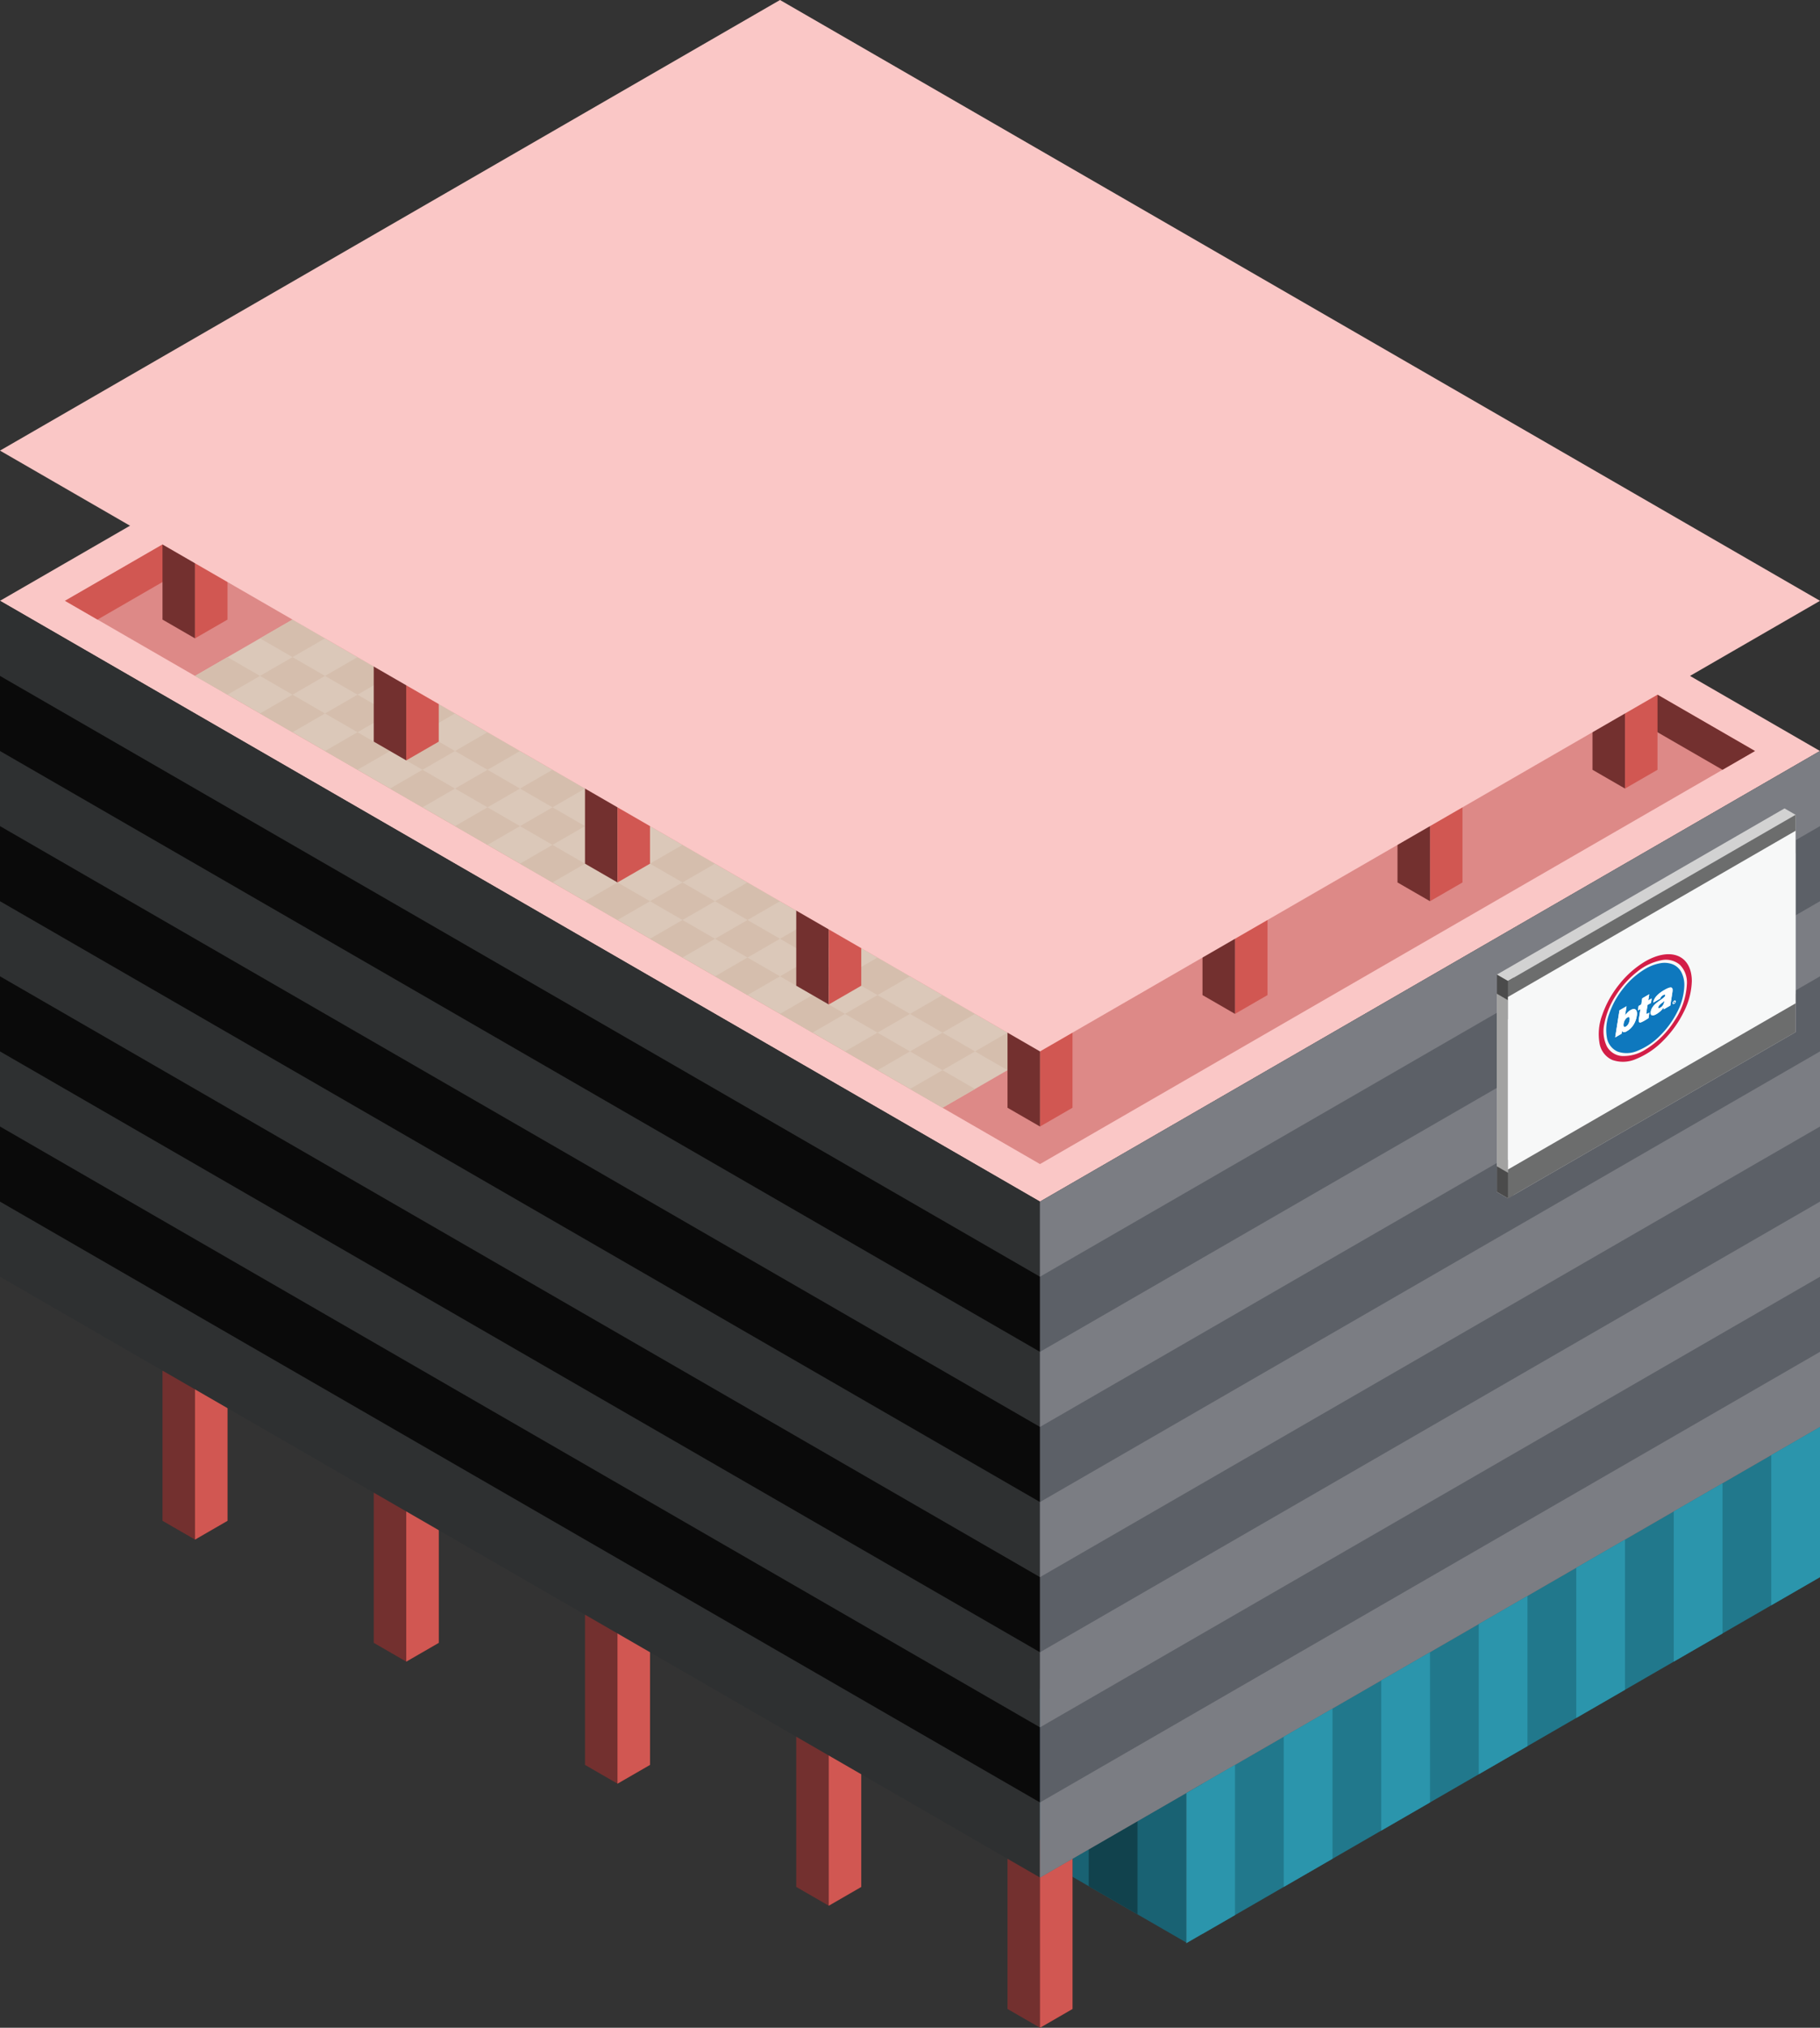 <svg id="Layer_1" data-name="Layer 1" xmlns="http://www.w3.org/2000/svg" viewBox="0 0 280 311.769">
  <rect x="0" y="0" width="280" height="311.769" fill="#333333" stroke="none"/>
  <defs>
    <style>
      .curtain-L-prim-light {
        fill: #196273;
      }

      .exterior-L-prim {
        fill: #73302f;
      }

      .exterior-R-prim {
        fill: #d15752;
      }

      .curtain-L-prim-dark {
        fill: #11424d;
      }

      .top-light {
        fill: #fac7c6;
      }

      .top-prim {
        fill: #dd8987;
      }

      .cls-1 {
        fill: #dbc8b9;
      }

      .curtain-R-prim-dark {
        fill: #21788c;
      }

      .cls-2 {
        fill: #d5bead;
      }

      .cls-3 {
        fill: #2e3031;
      }

      .cls-4 {
        fill: #0a0a0a;
      }

      .cls-5 {
        fill: #5c6067;
      }

      .cls-6 {
        fill: #7b7d83;
      }

      .curtain-R-prim-light {
        fill: #2b95ac;
      }

      .cls-7 {
        fill: #d2d2d2;
      }

      .cls-8 {
        fill: #a2a2a1;
      }

      .cls-9 {
        fill: #4b4b4b;
      }

      .cls-10 {
        fill: #6c6d6d;
      }

      .cls-11 {
        fill: #f7f8f8;
      }

      .cls-12 {
        fill: #0e78be;
      }

      .cls-13 {
        fill: #d31e47;
      }

      .cls-14 {
        fill: #fff;
      }
    </style>
  </defs>
  <title>Artboard 64</title>
  <g id="root">
    <g>
      <path id="windows-L4" class="curtain-L-prim-light" d="M182.5,272.685v25.981l-30-17.32V255.364Z"/>
      <path id="body-L1" class="exterior-L-prim" d="M35,210.733H25v23.094l5,2.887,5-2.887Z"/>
      <path id="body-R2" class="exterior-R-prim" d="M30,236.714V210.733l5,2.887v20.207Z"/>
      <path id="Path" class="curtain-L-prim-dark" d="M167.5,290.005v-23.094l7.5,4.33v23.094Z"/>
      <path id="body-L1-2" data-name="body-L1" class="exterior-L-prim" d="M67.5,229.497h-10v23.094l5,2.887,5-2.887Z"/>
      <path id="body-R2-2" data-name="body-R2" class="exterior-R-prim" d="M62.5,255.477V229.497l5,2.887v20.207Z"/>
      <path id="body-L1-3" data-name="body-L1" class="exterior-L-prim" d="M100,248.261H90v23.094l5,2.887,5-2.887Z"/>
      <path id="body-R2-3" data-name="body-R2" class="exterior-R-prim" d="M95,274.241V248.148l5,2.887v20.32Z"/>
      <path id="body-L1-4" data-name="body-L1" class="exterior-L-prim" d="M132.5,267.024l-10-6v29.094l5,2.887,5-2.886Z"/>
      <path id="body-R2-4" data-name="body-R2" class="exterior-R-prim" d="M127.5,293.005V263.911l5,2.887v23.32Z"/>
      <path id="body-L1-5" data-name="body-L1" class="exterior-L-prim" d="M160,311.769l5-2.887V280.015l-5,2.887-5-2.887v28.867Z"/>
      <path id="body-R2-5" data-name="body-R2" class="exterior-R-prim" d="M160,282.902l5-2.887v28.867l-5,2.887Z"/>
      <path id="top-T1" class="top-light" d="M160,184.752,280,115.47,120,23.094,0,92.376Z"/>
      <path id="top-T2" class="top-prim" d="M10,92.376,120,28.868,270,115.47,160,178.979Z"/>
      <path id="Path-2" data-name="Path" class="exterior-L-prim" d="M130,40.415V34.641L270,115.47l-5,2.887Z"/>
      <path id="Path-3" data-name="Path" class="exterior-R-prim" d="M120,28.868V34.641L15,95.263,10,92.376Z"/>
      <path id="Path-4" data-name="Path" class="cls-1" d="M30,103.923l115,66.395,15-8.66L45,95.263Z"/>
      <path id="body-L1-6" data-name="body-L1" class="exterior-L-prim" d="M30,80.829l-5-2.887v17.32L30,98.15Z"/>
      <path id="body-R2-6" data-name="body-R2" class="exterior-R-prim" d="M30,98.15v-17.32l5-2.887v17.32Z"/>
      <path id="body-L1-7" data-name="body-L1" class="exterior-R-prim" d="M250,103.923l5-2.887v17.32l-5,2.887Z"/>
      <path id="body-R2-7" data-name="body-R2" class="exterior-L-prim" d="M250,121.243v-17.32l-5-2.887v17.32Z"/>
      <path id="windows-R1" class="curtain-R-prim-dark" d="M185,268.468,280,213.62v28.868l-95,54.848Z"/>
      <path id="Path-5" data-name="Path" class="cls-2" d="M75,129.904l5-2.887L75,124.13l-5,2.887Z"/>
      <path id="Path-6" data-name="Path" class="cls-2" d="M65,124.13l5-2.887-5-2.887-5,2.887Z"/>
      <path id="Path-7" data-name="Path" class="cls-2" d="M115,152.998l5-2.887-5-2.887-5,2.887Z"/>
      <path id="Path-8" data-name="Path" class="cls-2" d="M135,164.545l5-2.887-5-2.887-5,2.887Z"/>
      <path id="Path-9" data-name="Path" class="cls-2" d="M145,170.319l5-2.887-5-2.887-5,2.887Z"/>
      <path id="Path-10" data-name="Path" class="cls-2" d="M45,112.583l5-2.887L45,106.81l-5,2.887Z"/>
      <path id="Path-11" data-name="Path" class="cls-2" d="M95,141.451l5-2.887-5-2.887-5,2.887Z"/>
      <path id="Path-12" data-name="Path" class="cls-2" d="M35,106.81l5-2.887-5-2.887-5,2.887Z"/>
      <path id="Path-13" data-name="Path" class="cls-2" d="M85,135.678l5-2.887-5-2.887-5,2.887Z"/>
      <path id="Path-14" data-name="Path" class="cls-2" d="M55,118.357l5-2.887-5-2.887L50,115.47Z"/>
      <path id="Path-15" data-name="Path" class="cls-2" d="M105,147.225l5-2.887-5-2.887-5,2.887Z"/>
      <path id="Path-16" data-name="Path" class="cls-2" d="M125,158.772l5-2.887-5-2.887-5,2.887Z"/>
      <path id="Path-17" data-name="Path" class="cls-2" d="M85,129.904l5-2.887L85,124.13l-5,2.887Z"/>
      <path id="Path-18" data-name="Path" class="cls-2" d="M75,124.13l5-2.887-5-2.887-5,2.887Z"/>
      <path id="Path-19" data-name="Path" class="cls-2" d="M125,152.998l5-2.887-5-2.887-5,2.887Z"/>
      <path id="Path-20" data-name="Path" class="cls-2" d="M145,164.545l5-2.887-5-2.887-5,2.887Z"/>
      <path id="Path-21" data-name="Path" class="cls-2" d="M55,112.583l5-2.887L55,106.81l-5,2.887Z"/>
      <path id="Path-22" data-name="Path" class="cls-2" d="M105,141.451l5-2.887-5-2.887-5,2.887Z"/>
      <path id="Path-23" data-name="Path" class="cls-2" d="M45,106.81l5-2.887-5-2.887-5,2.887Z"/>
      <path id="Path-24" data-name="Path" class="cls-2" d="M95,135.677l5-2.887-5-2.887-5,2.887Z"/>
      <path id="Path-25" data-name="Path" class="cls-2" d="M65,118.357l5-2.887-5-2.887L60,115.47Z"/>
      <path id="Path-26" data-name="Path" class="cls-2" d="M115,147.225l5-2.887-5-2.887-5,2.887Z"/>
      <path id="Path-27" data-name="Path" class="cls-2" d="M135,158.771l5-2.887-5-2.887-5,2.887Z"/>
      <path id="Path-28" data-name="Path" class="cls-2" d="M85,124.13l5-2.887-5-2.887-5,2.887Z"/>
      <path id="Path-29" data-name="Path" class="cls-2" d="M75,118.357l5-2.887-5-2.887L70,115.47Z"/>
      <path id="Path-30" data-name="Path" class="cls-2" d="M125,147.225l5-2.887-5-2.887-5,2.887Z"/>
      <path id="Path-31" data-name="Path" class="cls-2" d="M145,158.772l5-2.887-5-2.887-5,2.887Z"/>
      <path id="Path-32" data-name="Path" class="cls-2" d="M155,164.545l5-2.887-5-2.887-5,2.887Z"/>
      <path id="Path-33" data-name="Path" class="cls-2" d="M55,106.81l5-2.887-5-2.887-5,2.887Z"/>
      <path id="Path-34" data-name="Path" class="cls-2" d="M105,135.677l5-2.887-5-2.887-5,2.887Z"/>
      <path id="Path-35" data-name="Path" class="cls-2" d="M45,101.036,50,98.15l-5-2.887L40,98.15Z"/>
      <path id="Path-36" data-name="Path" class="cls-2" d="M95,129.904l5-2.887L95,124.13l-5,2.887Z"/>
      <path id="Path-37" data-name="Path" class="cls-2" d="M65,112.583l5-2.887L65,106.81l-5,2.887Z"/>
      <path id="Path-38" data-name="Path" class="cls-2" d="M115,141.451l5-2.887-5-2.887-5,2.887Z"/>
      <path id="Path-39" data-name="Path" class="cls-2" d="M135,152.998l5-2.887-5-2.887-5,2.887Z"/>
      <path id="windows-L4-2" data-name="windows-L4" class="cls-3" d="M0,196.299l160,92.376V184.752L0,92.376Z"/>
      <path id="windows-L1" class="cls-4" d="M0,115.47V103.923l160,92.376v11.547Z"/>
      <path id="windows-L1-2" data-name="windows-L1" class="cls-4" d="M0,161.658v-11.547l160,92.376v11.547Z"/>
      <path id="windows-L1-3" data-name="windows-L1" class="cls-4" d="M0,138.564v-11.547l160,92.376V230.94Z"/>
      <path id="windows-L1-4" data-name="windows-L1" class="cls-4" d="M0,184.752v-11.547l160,92.376v11.547Z"/>
      <path id="windows-R1-2" data-name="windows-R1" class="cls-5" d="M280,115.47V219.393l-120,69.282V184.752Z"/>
      <path id="windows-R4" class="cls-6" d="M160,184.752,280,115.47v11.547l-120,69.282Z"/>
      <path id="windows-R4-2" data-name="windows-R4" class="cls-6" d="M160,207.846l120-69.282v11.547L160,219.393Z"/>
      <path id="windows-R4-3" data-name="windows-R4" class="cls-6" d="M160,230.94l120-69.282v11.547L160,242.487Z"/>
      <path id="windows-R4-4" data-name="windows-R4" class="cls-6" d="M160,254.034l120-69.282v11.547L160,265.581Z"/>
      <path id="windows-R4-5" data-name="windows-R4" class="cls-6" d="M160,277.128l120-69.282v11.547l-120,69.282Z"/>
      <path id="body-L1-8" data-name="body-L1" class="exterior-L-prim" d="M62.5,99.367l-5-2.887v17.547l5,2.887Z"/>
      <path id="body-R2-8" data-name="body-R2" class="exterior-R-prim" d="M62.5,116.913v-14.547l5-3.113v14.774Z"/>
      <path id="body-L1-9" data-name="body-L1" class="exterior-L-prim" d="M95,118.357,90,115.47v17.32l5,2.887Z"/>
      <path id="body-R2-9" data-name="body-R2" class="exterior-R-prim" d="M95,135.677V118.357l5-2.887v17.32Z"/>
      <path id="body-L1-10" data-name="body-L1" class="exterior-L-prim" d="M127.5,136.894l-5-2.887v17.547l5,2.887Z"/>
      <path id="body-R2-10" data-name="body-R2" class="exterior-R-prim" d="M127.5,154.441v-14.547l5-3.113v14.774Z"/>
      <path id="body-R2-11" data-name="body-R2" class="exterior-R-prim" d="M160,155.885l5-2.887v17.321l-5,2.887Z"/>
      <path id="body-L1-11" data-name="body-L1" class="exterior-L-prim" d="M160,173.205v-17.32l-5-2.887v17.321Z"/>
      <path id="body-R2-12" data-name="body-R2" class="exterior-R-prim" d="M190,138.564l5-2.887v17.32l-5,2.887Z"/>
      <path id="body-L1-12" data-name="body-L1" class="exterior-L-prim" d="M190,155.885V138.564l-5,2.887v11.547Z"/>
      <path id="body-R2-13" data-name="body-R2" class="exterior-R-prim" d="M220,121.244l5-2.887v17.321l-5,2.887Z"/>
      <path id="body-L1-13" data-name="body-L1" class="exterior-L-prim" d="M220,138.564v-17.32l-5-2.887v17.321Z"/>
      <path id="anchor_0_161.658_280" class="top-light" d="M160,161.658,0,69.282,120,0,280,92.376Z"/>
      <path id="Path-40" data-name="Path" class="curtain-R-prim-light" d="M265,251.148v-23.094l-7.5,4.33v23.094Z"/>
      <path id="Path-41" data-name="Path" class="curtain-R-prim-light" d="M235,268.468v-23.094l-7.5,4.33v23.094Z"/>
      <path id="Path-42" data-name="Path" class="curtain-R-prim-light" d="M205,285.788v-23.094l-7.5,4.33v23.094Z"/>
      <path id="Path-43" data-name="Path" class="curtain-R-prim-light" d="M280,242.487v-23.094l-7.5,4.33v23.094Z"/>
      <path id="Path-44" data-name="Path" class="curtain-R-prim-light" d="M250,259.808v-23.094l-7.5,4.33v23.094Z"/>
      <path id="Path-45" data-name="Path" class="curtain-R-prim-light" d="M220,277.128v-23.094l-7.5,4.33v23.094Z"/>
      <path id="Path-46" data-name="Path" class="curtain-R-prim-light" d="M190,294.449v-23.094l-7.5,4.33v23.094Z"/>
    </g>
    <g id="Group">
      <g id="Group-2" data-name="Group">
        <path id="Path-47" data-name="Path" class="cls-7" d="M230.288,149.844v33.411l1.702.982,44.253-25.55v-33.41l-1.702-.983Z"/>
        <path id="Path-48" data-name="Path" class="cls-8" d="M230.288,149.844l1.702.982v33.411l-1.702-.982Z"/>
        <path id="Path-49" data-name="Path" class="cls-9" d="M232.841,179.815l-.851.491-1.702-.983v3.931l1.702.982.851-.492Z"/>
        <path id="Path-50" data-name="Path" class="cls-9" d="M232.841,150.335v2.948l-.851.491-1.702-.982v-2.948l1.702.982Z"/>
        <path id="Path-51" data-name="Path" class="cls-10" d="M276.243,152.792l-44.253,25.55v5.896l44.253-25.55Z"/>
        <path id="Path-52" data-name="Path" class="cls-10" d="M276.243,125.277v5.896l-44.253,25.55V150.826Z"/>
      </g>
      <g id="Group-3" data-name="Group">
        <path id="Path-53" data-name="Path" class="cls-11" d="M276.243,127.733l-44.253,25.55v26.532l44.253-25.55Z"/>
        <path id="Path-54" data-name="Path" class="cls-12" d="M255.471,154.373a1.618,1.618,0,0,0-.227.231.68.68,0,0,0-.08.134.453.453,0,0,0-.037.133v.033a.121.121,0,0,0,.02.073.08.08,0,0,0,.058.031.43.43,0,0,0,.236-.079,1.131,1.131,0,0,0,.257-.203,1.271,1.271,0,0,0,.187-.257,1.392,1.392,0,0,0,.119-.291,1.797,1.797,0,0,0,.059-.307,3.148,3.148,0,0,1-.306.271Q255.603,154.261,255.471,154.373Z"/>
        <path id="Path-55" data-name="Path" class="cls-12" d="M250.357,156.44a.871.871,0,0,0-.223.184,1.394,1.394,0,0,0-.168.238,1.554,1.554,0,0,0-.116.264,1.431,1.431,0,0,0-.061.251c-.007.036-.012.071-.016.105-.003.036-.005.071-.005.106a.623.623,0,0,0,.018.163.234.234,0,0,0,.06.114.15.15,0,0,0,.113.04.397.397,0,0,0,.176-.062.881.881,0,0,0,.231-.191,1.264,1.264,0,0,0,.168-.249,1.661,1.661,0,0,0,.11-.274,2.298,2.298,0,0,0,.063-.261,1.353,1.353,0,0,0,.016-.198.385.385,0,0,0-.078-.262C250.594,156.348,250.497,156.359,250.357,156.44Z"/>
        <path id="Compound_Path" data-name="Compound Path" class="cls-12" d="M253.115,148.972a12.266,12.266,0,0,0-3.338,2.94,13.122,13.122,0,0,0-2.213,3.975,7.009,7.009,0,0,0-.342,3.67,2.855,2.855,0,0,0,1.645,2.127,4.16,4.16,0,0,0,3.077-.131,10.267,10.267,0,0,0,3.472-2.347,13.897,13.897,0,0,0,2.697-3.77,9.286,9.286,0,0,0,1.012-3.924,4.242,4.242,0,0,0-.458-2.036,2.632,2.632,0,0,0-1.302-1.198,3.525,3.525,0,0,0-1.95-.177,6.901,6.901,0,0,0-2.3.871Zm-1.305,7.221a3.867,3.867,0,0,1-.168.669,3.395,3.395,0,0,1-.299.639,3.124,3.124,0,0,1-.441.57,2.734,2.734,0,0,1-.593.458.874.874,0,0,1-.519.166.308.308,0,0,1-.246-.191l-.01.005-.063.425-.981.566.656-4.156,1.091-.63-.232,1.439a3.098,3.098,0,0,1,.404-.506,2.205,2.205,0,0,1,.451-.344,1.144,1.144,0,0,1,.409-.154.484.484,0,0,1,.309.046.467.467,0,0,1,.195.237,1.111,1.111,0,0,1,.068.412,2.255,2.255,0,0,1-.031.349Zm1.806.348q-.184.116-.338.211t-.286.17a4.329,4.329,0,0,1-.415.216.69.69,0,0,1-.268.071.155.155,0,0,1-.142-.078.486.486,0,0,1-.042-.228,2.078,2.078,0,0,1,.014-.22c.008-.084.022-.178.039-.282l.2-1.264-.388.225.105-.69.404-.234.152-.943,1.076-.621-.152.943.525-.303-.105.69-.525.303-.173,1.101c-.007.035-.012.067-.016.096a.561.561,0,0,0-.005.074.118.118,0,0,0,.013.071.067.067,0,0,0,.05.034.538.538,0,0,0,.235-.094l.174-.1Zm3.689-4.103c-.009.078-.02.16-.035.248l-.227,1.457-.069.456-1.014.586-.005-.3a3.549,3.549,0,0,1-.543.62,3.741,3.741,0,0,1-.588.418,1.822,1.822,0,0,1-.341.156.624.624,0,0,1-.281.035.289.289,0,0,1-.189-.105.415.415,0,0,1-.07-.265,1.073,1.073,0,0,1,.016-.177,1.625,1.625,0,0,1,.235-.637,2.751,2.751,0,0,1,.422-.517,4.5,4.5,0,0,1,.509-.421q.268-.19.498-.353a4.34,4.34,0,0,0,.39-.306.54.54,0,0,0,.118-.135.43.43,0,0,0,.063-.157.068.068,0,0,1,.003-.02.079.079,0,0,0,.003-.02.117.117,0,0,0-.008-.051.064.064,0,0,0-.03-.03.144.144,0,0,0-.089-.005.546.546,0,0,0-.111.037c-.032.014-.065.03-.097.048-.042.025-.085.052-.127.082a.768.768,0,0,0-.127.111.937.937,0,0,0-.111.148.572.572,0,0,0-.074.189l-1.082.625a1.762,1.762,0,0,1,.151-.491,2.159,2.159,0,0,1,.322-.483,3.722,3.722,0,0,1,.511-.482,6.037,6.037,0,0,1,.725-.483,4.373,4.373,0,0,1,.63-.312.914.914,0,0,1,.387-.075.235.235,0,0,1,.195.12.599.599,0,0,1,.054.272,1.853,1.853,0,0,1-.014.218Zm.26,1.893a.221.221,0,0,1-.128.035.103.103,0,0,1-.085-.054.188.188,0,0,1-.013-.126.424.424,0,0,1,.063-.154.524.524,0,0,1,.118-.131.305.305,0,0,1,.134-.063.118.118,0,0,1,.103.025.142.142,0,0,1,.039.106.399.399,0,0,1-.067.202.499.499,0,0,1-.163.161Z"/>
        <path id="Path-56" data-name="Path" class="cls-12" d="M257.565,153.98a.251.251,0,0,0-.068.06.28.28,0,0,0-.045.081.141.141,0,0,0-.007.075.059.059,0,0,0,.033.044.088.088,0,0,0,.063-.003.204.204,0,0,0,.071-.048.276.276,0,0,0,.055-.077.186.186,0,0,0,.021-.08.068.068,0,0,0-.036-.066.102.102,0,0,0-.087.014Z"/>
        <path id="Compound_Path-2" data-name="Compound Path" class="cls-13" d="M253.115,147.816a14.635,14.635,0,0,0-3.98,3.506,15.641,15.641,0,0,0-2.639,4.739,8.358,8.358,0,0,0-.408,4.376,3.402,3.402,0,0,0,1.961,2.536,4.961,4.961,0,0,0,3.668-.157,12.231,12.231,0,0,0,4.14-2.797,16.575,16.575,0,0,0,3.216-4.495,11.073,11.073,0,0,0,1.207-4.678c-.002-1.898-.758-3.283-2.1-3.851s-3.164-.272-5.065.822Zm0,13.575a6.22,6.22,0,0,1-3.561.976,2.864,2.864,0,0,1-2.36-1.514,5.374,5.374,0,0,1-.365-3.493,12.237,12.237,0,0,1,1.754-4.295,14.471,14.471,0,0,1,3.282-3.649,8.505,8.505,0,0,1,3.704-1.774,3.32,3.32,0,0,1,2.876.7,3.872,3.872,0,0,1,1.081,2.938,11.018,11.018,0,0,1-1.88,5.616,13.771,13.771,0,0,1-4.531,4.495Z"/>
        <path id="Compound_Path-3" data-name="Compound Path" class="cls-14" d="M251.58,155.196a.484.484,0,0,0-.309-.046,1.131,1.131,0,0,0-.409.154,2.205,2.205,0,0,0-.451.344,3.098,3.098,0,0,0-.404.506l.232-1.439-1.091.63-.656,4.156.981-.566.063-.425.01-.006a.308.308,0,0,0,.247.191.874.874,0,0,0,.519-.166,2.719,2.719,0,0,0,.593-.458,3.099,3.099,0,0,0,.441-.569,3.395,3.395,0,0,0,.299-.639,3.936,3.936,0,0,0,.168-.669,2.255,2.255,0,0,0,.031-.349,1.111,1.111,0,0,0-.068-.412A.464.464,0,0,0,251.58,155.196Zm-.871,1.671a2.298,2.298,0,0,1-.063.261,1.661,1.661,0,0,1-.11.274,1.264,1.264,0,0,1-.168.249.881.881,0,0,1-.231.191.397.397,0,0,1-.176.062.15.15,0,0,1-.113-.04.234.234,0,0,1-.06-.114.623.623,0,0,1-.018-.163c0-.034.002-.07.005-.106.003-.034.009-.069.016-.105a1.431,1.431,0,0,1,.061-.251,1.554,1.554,0,0,1,.116-.264,1.394,1.394,0,0,1,.168-.238.871.871,0,0,1,.223-.184c.14-.081.236-.092.289-.033a.385.385,0,0,1,.078.262,1.353,1.353,0,0,1-.016.198Z"/>
        <path id="Path-57" data-name="Path" class="cls-14" d="M253.338,155.884a.067.067,0,0,1-.05-.034.118.118,0,0,1-.013-.071.561.561,0,0,1,.005-.074c.003-.029.009-.061.016-.096l.173-1.101.525-.303.105-.69-.525.303.152-.943-1.076.621-.152.943-.404.234-.105.69.388-.225-.2,1.264q-.026.157-.039.282a2.078,2.078,0,0,0-.014.22.487.487,0,0,0,.042.228.155.155,0,0,0,.142.078.69.69,0,0,0,.268-.071,4.329,4.329,0,0,0,.415-.216q.131-.076.286-.17t.338-.211l.131-.852-.173.1a.538.538,0,0,1-.235.094Z"/>
        <path id="Compound_Path-4" data-name="Compound Path" class="cls-14" d="M257.07,151.829a.914.914,0,0,0-.387.075,4.373,4.373,0,0,0-.63.312,6.037,6.037,0,0,0-.725.483,3.722,3.722,0,0,0-.511.482,2.159,2.159,0,0,0-.322.483,1.762,1.762,0,0,0-.151.491l1.082-.625a.572.572,0,0,1,.074-.189.937.937,0,0,1,.111-.148.768.768,0,0,1,.127-.111c.042-.03.085-.057.127-.082.033-.018.065-.034.097-.048a.546.546,0,0,1,.111-.037.144.144,0,0,1,.089.005.064.064,0,0,1,.03.03.117.117,0,0,1,.008.051.079.079,0,0,1-.003.02.071.071,0,0,0-.003.02.43.43,0,0,1-.063.157.54.54,0,0,1-.118.135,4.34,4.34,0,0,1-.39.306q-.23.163-.498.353a4.5,4.5,0,0,0-.509.421,2.773,2.773,0,0,0-.422.517,1.628,1.628,0,0,0-.236.637,1.092,1.092,0,0,0-.016.177.415.415,0,0,0,.07.265.289.289,0,0,0,.189.105.624.624,0,0,0,.281-.035,1.822,1.822,0,0,0,.341-.156,3.704,3.704,0,0,0,.587-.418,3.524,3.524,0,0,0,.544-.62l.005.3,1.014-.586.069-.456.227-1.457c.015-.088.027-.17.035-.248a1.853,1.853,0,0,0,.014-.218.599.599,0,0,0-.054-.272.235.235,0,0,0-.195-.12Zm-1.065,2.35a1.392,1.392,0,0,1-.119.291,1.271,1.271,0,0,1-.187.257,1.131,1.131,0,0,1-.257.203.43.43,0,0,1-.236.079.08.08,0,0,1-.058-.031.121.121,0,0,1-.02-.073v-.033a.453.453,0,0,1,.037-.133.68.68,0,0,1,.08-.134,1.618,1.618,0,0,1,.227-.231q.133-.113.287-.231a3.148,3.148,0,0,0,.306-.271,1.797,1.797,0,0,1-.059.307Z"/>
        <path id="Compound_Path-5" data-name="Compound Path" class="cls-14" d="M257.565,153.871a.49.49,0,0,0-.128.113.499.499,0,0,0-.085.152.257.257,0,0,0-.013.14.109.109,0,0,0,.063.082.159.159,0,0,0,.118-.005.4.4,0,0,0,.134-.09.539.539,0,0,0,.103-.145.358.358,0,0,0,.039-.15.123.123,0,0,0-.067-.123.191.191,0,0,0-.163.026Zm0,.353a.118.118,0,0,1-.068.018.054.054,0,0,1-.045-.029.101.101,0,0,1-.007-.067.238.238,0,0,1,.033-.082.267.267,0,0,1,.063-.069.154.154,0,0,1,.071-.034.062.062,0,0,1,.055.013.075.075,0,0,1,.021.057.224.224,0,0,1-.036.108.268.268,0,0,1-.087.086Z"/>
      </g>
    </g>
  </g>
</svg>
